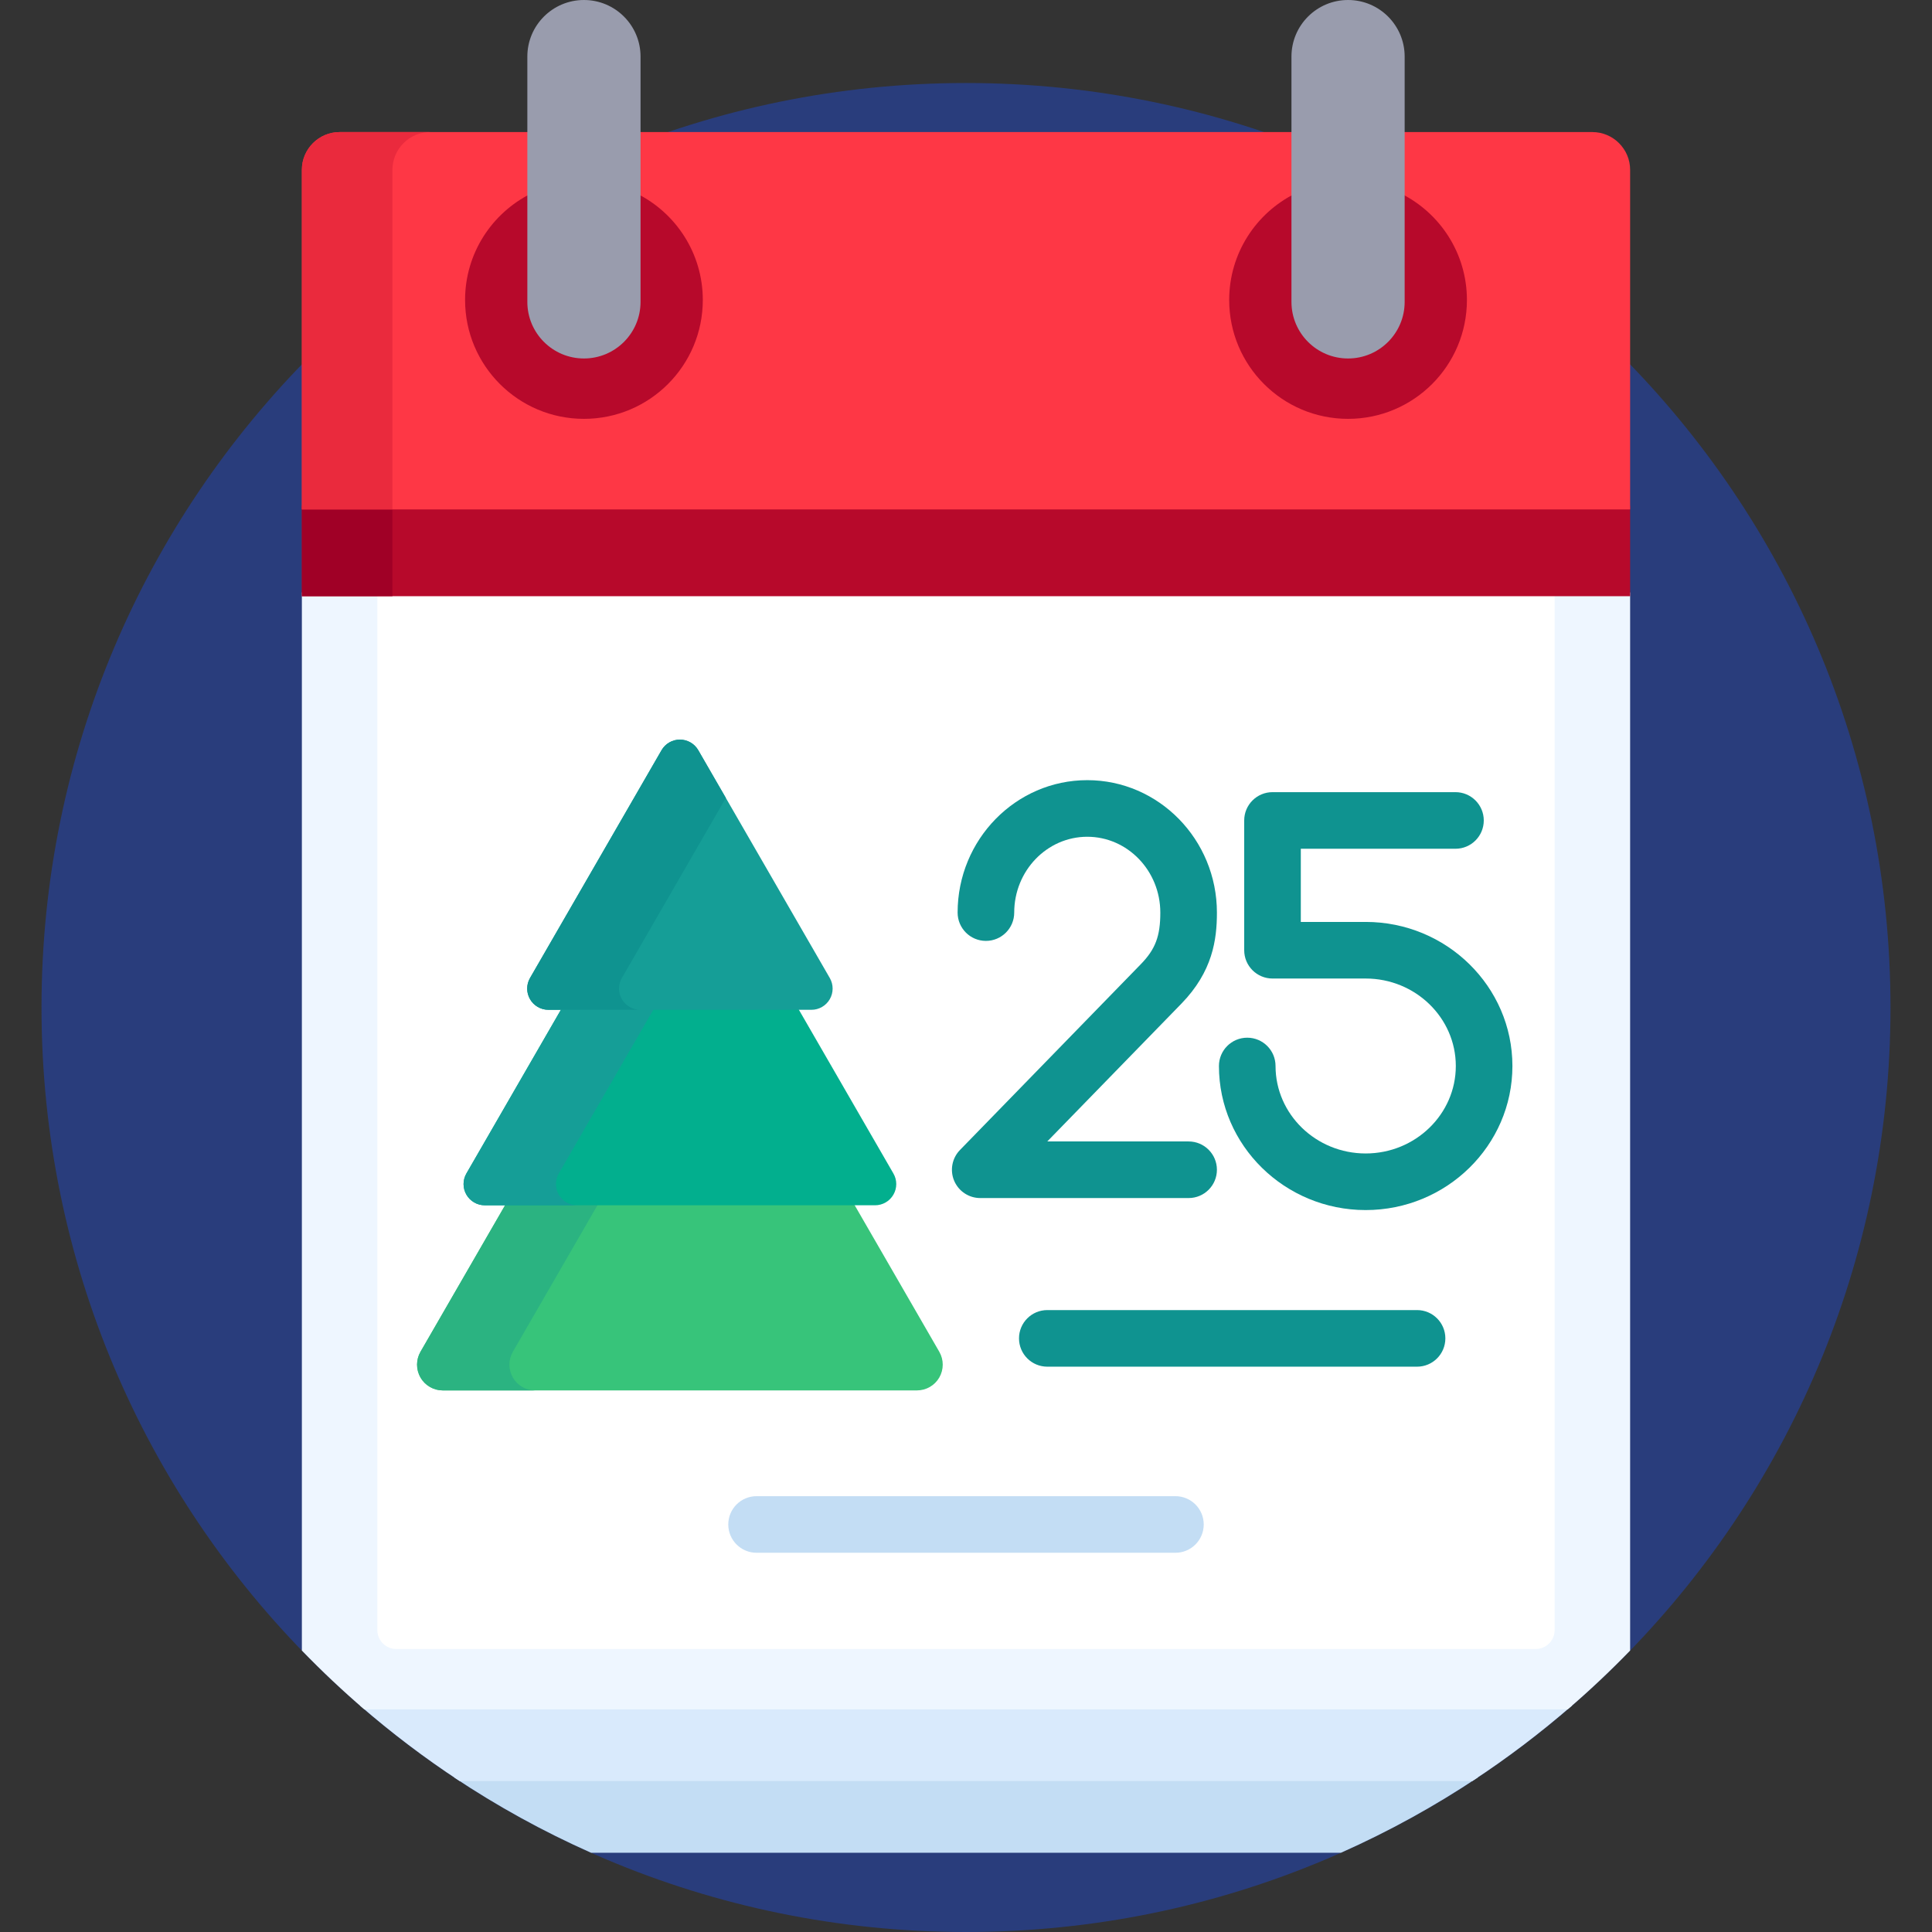 <?xml version="1.0"?>
<svg xmlns="http://www.w3.org/2000/svg" height="512px" viewBox="-11 0 512 512" width="512px" class=""><rect x="-11" y="0" width="512" height="512" fill="#333333" stroke="none"/><g><path d="m490 267c0 135.309-109.691 245-245 245s-245-109.691-245-245 109.691-245 245-245 245 109.691 245 245zm0 0" fill="#293d7c" data-original="#293D7C" class=""/><path d="m109.305 471c11.469 7.645 23.617 14.348 36.34 20h198.715c12.719-5.652 24.867-12.355 36.336-20zm0 0" fill="#c3ddf4" data-original="#C3DDF4"/><path d="m84.41 452c8.332 7.234 17.148 13.926 26.406 20h268.367c9.258-6.074 18.074-12.766 26.406-20zm0 0" fill="#d9eafc" data-original="#D9EAFC" class=""/><path d="m69 437.414c5.273 5.445 10.789 10.648 16.547 15.586h318.906c5.754-4.938 11.273-10.141 16.547-15.586v-280.414h-352zm0 0" fill="#eef6ff" data-original="#EEF6FF" class=""/><path d="m89 157v275c0 2.75 2.25 5 5 5h302c2.75 0 5-2.25 5-5v-275zm0 0" fill="#fff" data-original="#FFF"/><path d="m69 134h352v24h-352zm0 0" fill="#b7092b" data-original="#B7092B" class=""/><path d="m69 134h24v24h-24zm0 0" fill="#a00026" data-original="#A00026"/><path d="m411 35h-50.75v45c0 7.719-6.281 14-14 14s-14-6.281-14-14v-45h-174.5v45c0 7.719-6.281 14-14 14s-14-6.281-14-14v-45h-50.75c-5.5 0-10 4.5-10 10v90h352v-90c0-5.5-4.5-10-10-10zm0 0" fill="#fe3745" data-original="#FE3745"/><path d="m103 35h-24c-5.5 0-10 4.5-10 10v90h24v-90c0-5.5 4.5-10 10-10zm0 0" fill="#ea2a3d" data-original="#EA2A3D"/><path d="m157.75 51.281v28.719c0 7.719-6.281 14-14 14s-14-6.281-14-14v-28.719c-10.371 5.156-17.5 15.852-17.5 28.219 0 17.398 14.102 31.5 31.5 31.5s31.5-14.102 31.5-31.5c0-12.367-7.129-23.062-17.5-28.219zm0 0" fill="#b7092b" data-original="#B7092B" class=""/><path d="m143.75 95c-8.285 0-15-6.715-15-15v-65c0-8.285 6.715-15 15-15s15 6.715 15 15v65c0 8.285-6.715 15-15 15zm0 0" fill="#999cad" data-original="#999CAD"/><path d="m360.25 51.281v28.719c0 7.719-6.281 14-14 14s-14-6.281-14-14v-28.719c-10.371 5.156-17.5 15.852-17.5 28.219 0 17.398 14.102 31.5 31.5 31.5s31.5-14.102 31.5-31.5c0-12.367-7.129-23.062-17.5-28.219zm0 0" fill="#b7092b" data-original="#B7092B" class=""/><path d="m346.25 95c-8.285 0-15-6.715-15-15v-65c0-8.285 6.715-15 15-15s15 6.715 15 15v65c0 8.285-6.715 15-15 15zm0 0" fill="#999cad" data-original="#999CAD"/><g fill="#0f9390"><path d="m350.918 320.68c-21.441 0-38.887-17.129-38.887-38.18 0-4.145 3.355-7.5 7.5-7.5 4.141 0 7.5 3.355 7.5 7.5 0 12.781 10.715 23.18 23.887 23.18 13.168 0 23.887-10.398 23.887-23.18s-10.715-23.18-23.887-23.18h-24.691c-4.141 0-7.5-3.359-7.5-7.5v-34.391c0-4.141 3.359-7.5 7.5-7.5h48.488c4.141 0 7.5 3.359 7.5 7.5 0 4.145-3.359 7.5-7.5 7.5h-40.988v19.391h17.191c21.441 0 38.887 17.125 38.887 38.18 0 21.051-17.445 38.18-38.887 38.18zm0 0" data-original="#000000"/><path d="m303.996 317.496h-55.223c-3.012 0-5.734-1.805-6.91-4.582-1.172-2.777-.566-5.988 1.535-8.148l47.926-49.238c3.867-3.973 5.172-7.422 5.172-13.68 0-11.082-8.684-20.098-19.359-20.098s-19.359 9.016-19.359 20.098c0 4.141-3.359 7.5-7.5 7.5-4.145 0-7.5-3.359-7.5-7.5 0-19.355 15.414-35.098 34.359-35.098 18.945 0 34.359 15.742 34.359 35.098 0 7.152-1.121 15.613-9.426 24.145l-35.531 36.504h37.457c4.141 0 7.5 3.359 7.5 7.5 0 4.145-3.355 7.5-7.5 7.5zm0 0" data-original="#000000"/><path d="m364.535 362.184h-97.988c-4.145 0-7.5-3.355-7.5-7.5 0-4.145 3.355-7.5 7.5-7.5h97.988c4.141 0 7.5 3.355 7.5 7.5 0 4.145-3.359 7.5-7.5 7.5zm0 0" data-original="#000000"/></g><path d="m237.922 358.23-23.062-39.941h-91.359l-23.062 39.941c-1.215 2.117-1.215 4.719 0 6.832 1.219 2.109 3.477 3.41 5.914 3.41h125.656c2.438 0 4.695-1.301 5.914-3.41 1.219-2.113 1.219-4.715 0-6.832zm0 0" fill="#37c47a" data-original="#37C47A"/><path d="m124.914 365.062c-1.219-2.113-1.219-4.715 0-6.832l23.062-39.941h-24.477l-23.059 39.941c-1.219 2.117-1.219 4.719 0 6.832 1.215 2.109 3.473 3.414 5.914 3.414h24.473c-2.438 0-4.695-1.305-5.914-3.414zm0 0" fill="#2bb381" data-original="#2BB381"/><path d="m225.762 310.984-25.691-44.5h-61.781l-25.688 44.5c-1.004 1.734-1.004 3.883 0 5.617 1.004 1.738 2.859 2.812 4.863 2.812h103.43c2.008 0 3.863-1.07 4.867-2.812 1.008-1.734 1.008-3.879 0-5.617zm0 0" fill="#02af8e" data-original="#02AF8E"/><path d="m137.086 316.602c-1.008-1.734-1.008-3.879 0-5.617l25.688-44.5h-24.484l-25.688 44.5c-1.004 1.738-1.004 3.883 0 5.617 1.004 1.742 2.859 2.812 4.863 2.812h24.484c-2.004 0-3.859-1.07-4.863-2.812zm0 0" fill="#159e97" data-original="#159E97"/><path d="m134.328 267.609c-2.008 0-3.863-1.07-4.867-2.812-1.004-1.734-1.004-3.879 0-5.617l34.855-60.371c1-1.734 2.859-2.809 4.867-2.809 2.008 0 3.863 1.07 4.867 2.809l34.852 60.371c1.004 1.738 1.004 3.883 0 5.617-1.004 1.742-2.859 2.812-4.867 2.812zm0 0" fill="#159e97" data-original="#159E97"/><path d="m153.805 264.797c-1.004-1.734-1.004-3.879 0-5.617l27.551-47.715-7.305-12.652c-1.004-1.738-2.859-2.812-4.871-2.812-2.008 0-3.863 1.074-4.867 2.812l-34.852 60.367c-1.004 1.738-1.004 3.883 0 5.617 1.004 1.742 2.859 2.812 4.867 2.812h24.344c-2.008 0-3.863-1.07-4.867-2.812zm0 0" fill="#0f9390" data-original="#0F9390" class="active-path" style="fill:#0F9390"/><path d="m300.5 411.5h-111c-4.141 0-7.5-3.355-7.5-7.5s3.359-7.5 7.5-7.5h111c4.141 0 7.5 3.355 7.5 7.5s-3.359 7.5-7.5 7.5zm0 0" fill="#c3ddf4" data-original="#C3DDF4"/></g> </svg>
